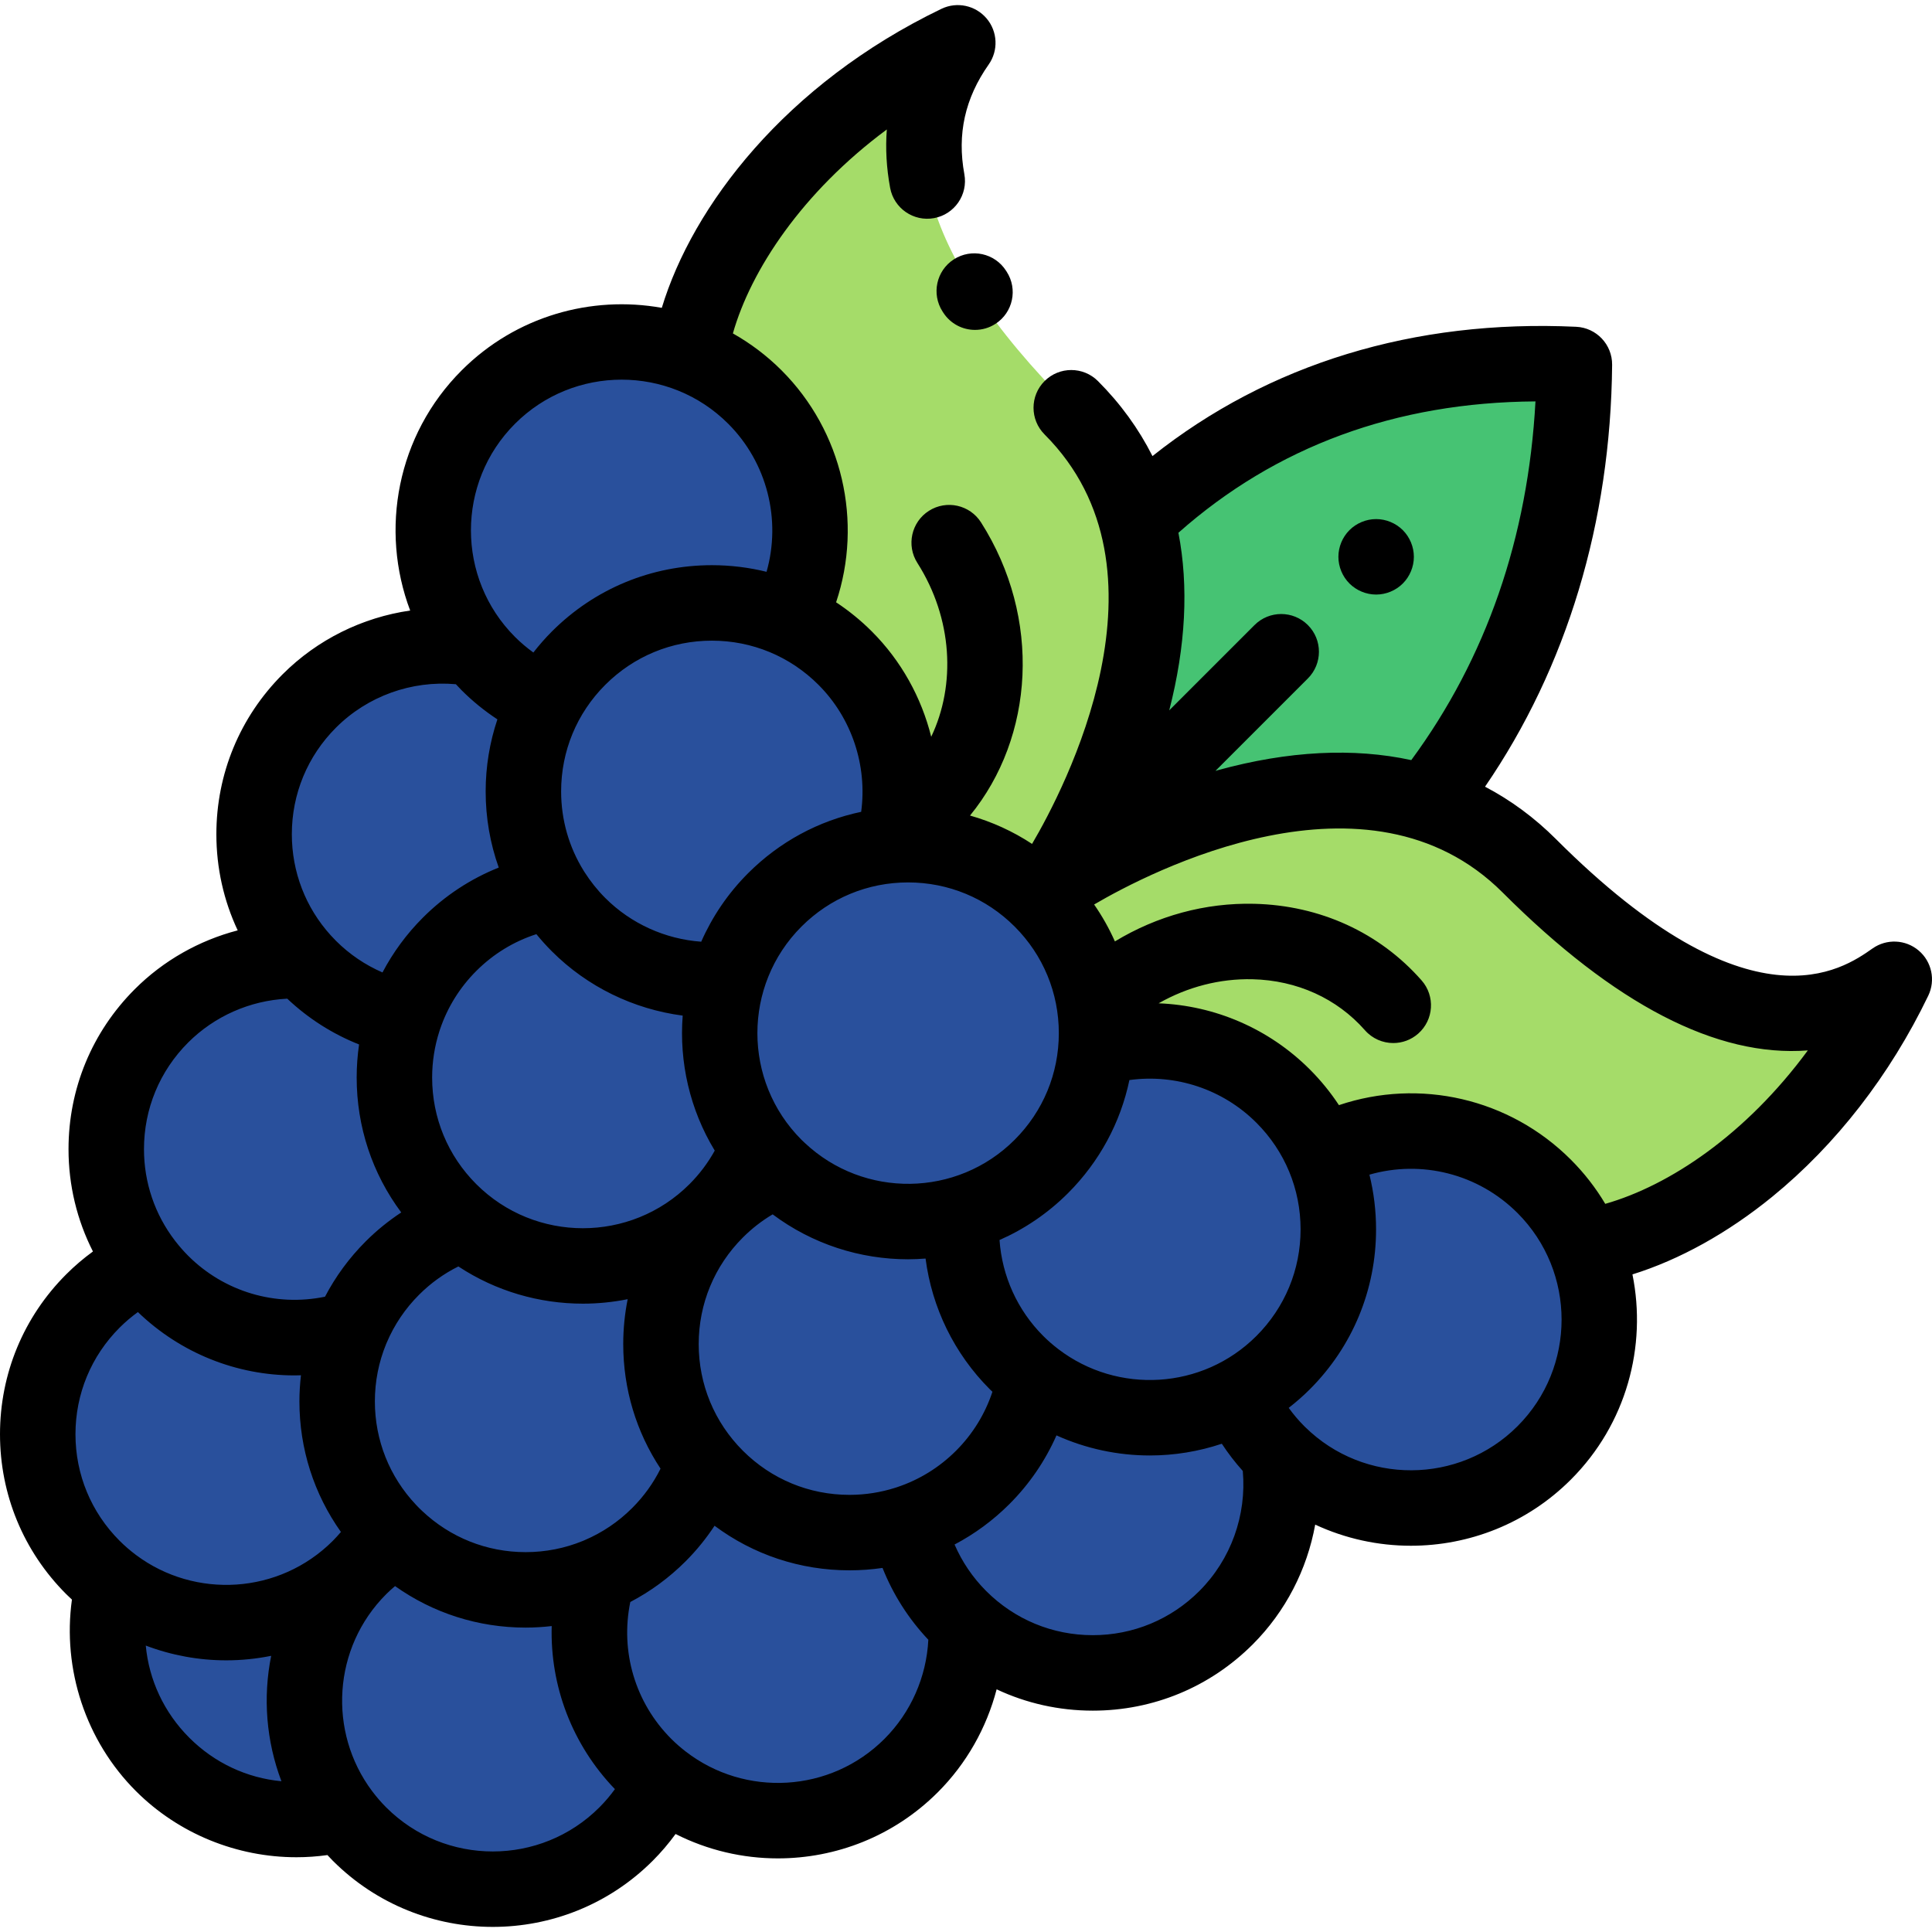 <?xml version="1.0" encoding="iso-8859-1"?>
<!-- Generator: Adobe Illustrator 19.0.0, SVG Export Plug-In . SVG Version: 6.00 Build 0)  -->
<svg version="1.1" id="Capa_1" xmlns="http://www.w3.org/2000/svg" xmlns:xlink="http://www.w3.org/1999/xlink" x="0px" y="0px"
	 viewBox="0 0 512 512" style="enable-background:new 0 0 512 512;" xml:space="preserve">
<path style="fill:#46C373;" d="M304.641,134.604c23.541-21.222,59.718-40.49,112.588-38.013
	c-0.478,52.1-18.531,88.971-36.834,113.046c0,0-53.373-9.205-97.384,17.586C303.188,169.921,304.641,134.604,304.641,134.604z"/>
<g>
	<path style="fill:#A5DC69;" d="M280.968,233.481c0,0,77.064-51.284,124.323-4.024c42.443,42.443,73.293,46.534,96.709,30.07
		c-20.479,42.501-55.269,66.835-81.998,70.921c0,0-12.999-41.558-65.334-26.829c-33.001-29.272-58.021-27.118-58.021-27.118
		S294.935,251.282,280.968,233.481z"/>
	<path style="fill:#A5DC69;" d="M279.87,232.384c0,0,51.284-77.064,4.024-124.323c-42.443-42.443-46.534-73.293-30.07-96.709
		c-42.828,20.636-67.207,55.805-71.012,82.613c0,0,40.883,16.187,31.869,69.951c18.986,7.098,27.083,22.462,26.034,52.446
		C266.333,218.347,279.87,232.384,279.87,232.384z"/>
</g>
<g>
	<circle style="fill:#29509C;" cx="240.65" cy="273.799" r="49.951"/>
	<path style="fill:#29509C;" d="M192.78,259.501c-14.121,1.163-28.642-3.646-39.445-14.449c-2.708-2.708-5.026-5.656-6.982-8.766
		c-9.959,1.632-19.52,6.275-27.201,13.956c-19.507,19.507-19.507,51.134,0,70.641c19.507,19.507,51.134,19.507,70.641,0
		c4.966-4.966,8.662-10.719,11.098-16.856C191.036,291.096,188.324,274.464,192.78,259.501z"/>
	<path style="fill:#29509C;" d="M274.219,365.339c-1.672-1.293-3.288-2.691-4.822-4.225c-10.804-10.804-15.612-25.324-14.449-39.445
		c-16.646,4.956-35.357,1.045-48.738-11.709c-5.972,2.437-11.569,6.075-16.417,10.923c-19.507,19.507-19.507,51.134,0,70.641
		s51.134,19.507,70.641,0C267.854,384.105,272.443,374.931,274.219,365.339z"/>
	<path style="fill:#29509C;" d="M338.874,385.311c-0.096-0.094-0.195-0.181-0.29-0.276c-4.502-4.502-7.952-9.655-10.376-15.151
		c0.019-0.01,0.037-0.022,0.055-0.032c-17.079,9.135-38.345,7.637-54.046-4.499c-1.778,9.587-6.366,18.755-13.781,26.171
		c-5.731,5.731-12.511,9.764-19.719,12.128c1.919,9.181,6.43,17.928,13.557,25.056c19.507,19.507,51.134,19.507,70.641,0
		C336.73,416.891,341.375,400.632,338.874,385.311z"/>
	<path style="fill:#29509C;" d="M153.335,174.41c15.005-15.005,37.176-18.454,55.49-10.376c10.072-18.89,7.153-42.887-8.77-58.81
		c-19.507-19.507-51.134-19.507-70.641,0s-19.507,51.134,0,70.641c4.502,4.502,9.655,7.952,15.151,10.376
		C146.831,181.99,149.751,177.994,153.335,174.41z"/>
	<path style="fill:#29509C;" d="M205.328,238.48c8.703-8.703,19.82-13.512,31.196-14.449c5.065-17.011,0.884-36.188-12.548-49.62
		c-19.507-19.507-51.134-19.507-70.641,0s-19.507,51.134,0,70.641c10.804,10.804,25.324,15.612,39.445,14.449
		C195.071,251.807,199.252,244.555,205.328,238.48z"/>
	<path style="fill:#29509C;" d="M340.038,361.114c15.005-15.005,18.454-37.176,10.376-55.49c18.89-10.072,42.887-7.153,58.81,8.77
		c19.507,19.507,19.507,51.134,0,70.641s-51.134,19.507-70.641,0c-4.502-4.502-7.952-9.655-10.376-15.151
		C332.459,367.617,336.454,364.698,340.038,361.114z"/>
	<path style="fill:#29509C;" d="M275.969,309.121c8.703-8.703,13.512-19.82,14.449-31.196c17.011-5.065,36.188-0.884,49.62,12.548
		c19.507,19.507,19.507,51.134,0,70.641s-51.134,19.507-70.641,0c-10.804-10.804-15.612-25.324-14.449-39.445
		C262.642,319.378,269.894,315.196,275.969,309.121z"/>
	<path style="fill:#29509C;" d="M145.852,184.025c0.424-0.705,0.87-1.4,1.331-2.087C146.721,182.626,146.275,183.32,145.852,184.025
		z"/>
	<path style="fill:#29509C;" d="M146.353,236.286c-9.779-15.548-10.144-35.293-1.134-51.171c-0.214,0.377-0.451,0.745-0.654,1.127
		c-5.496-2.424-10.648-5.874-15.151-10.376c-1.276-1.276-2.463-2.606-3.572-3.978c-15.46-2.679-31.934,1.936-43.873,13.875
		c-19.507,19.507-19.507,51.134,0,70.641c7.127,7.127,15.875,11.638,25.056,13.557c2.364-7.208,6.397-13.989,12.128-19.719
		C126.833,242.56,136.394,237.915,146.353,236.286z"/>
	<path style="fill:#29509C;" d="M177.945,339.736c-1.039-1.266-2.146-2.494-3.328-3.676s-2.411-2.289-3.676-3.328
		c-16.05,5.59-34.381,2.749-48.112-8.52c-6.886,2.398-13.352,6.347-18.853,11.848c-19.507,19.507-19.507,51.134,0,70.641
		s51.134,19.507,70.641,0c5.502-5.502,9.45-11.967,11.848-18.853C175.196,374.117,172.355,355.786,177.945,339.736z"/>
	<path style="fill:#29509C;" d="M256.029,430.377c-0.595-0.541-1.182-1.095-1.756-1.67c-7.127-7.127-11.638-15.875-13.557-25.056
		c0.081-0.027,0.16-0.06,0.241-0.087c-17.385,5.802-37.322,1.8-51.163-12.041c-1.371-1.371-2.626-2.813-3.804-4.296
		c0.163,0.204,0.309,0.417,0.475,0.62c-2.398,6.886-6.347,13.352-11.848,18.853c-4.758,4.758-10.24,8.346-16.088,10.783
		c-5.435,17.204-1.345,36.766,12.294,50.406c19.507,19.507,51.134,19.507,70.641,0C251.777,457.577,256.624,443.88,256.029,430.377z
		"/>
	<path style="fill:#29509C;" d="M123.448,324.686c-1.483-1.177-2.925-2.432-4.296-3.804c-13.841-13.841-17.843-33.778-12.041-51.163
		c-0.027,0.081-0.06,0.16-0.087,0.241c-9.181-1.919-17.928-6.43-25.056-13.557c-0.574-0.574-1.129-1.161-1.67-1.756
		c-13.503-0.595-27.2,4.252-37.513,14.564c-19.507,19.507-19.507,51.134,0,70.641c13.64,13.64,33.202,17.729,50.406,12.294
		c2.437-5.848,6.025-11.33,10.783-16.088c5.502-5.502,11.967-9.45,18.853-11.848C123.031,324.377,123.244,324.524,123.448,324.686z"
		/>
	<path style="fill:#29509C;" d="M95.271,415.404c-17.812,17.812-45.724,19.35-65.292,4.634
		c-4.143,16.479,0.223,34.657,13.111,47.546c12.889,12.889,31.067,17.255,47.546,13.111
		C75.922,461.128,77.46,433.216,95.271,415.404z"/>
	<path style="fill:#29509C;" d="M170.823,467.889c-13.64-13.64-17.729-33.202-12.294-50.406c-17.68,7.367-38.724,4.124-53.436-9.721
		c-3.503,2.083-6.808,4.628-9.821,7.642c-19.507,19.507-19.507,51.134,0,70.641s51.134,19.507,70.641,0
		c4.154-4.154,7.414-8.86,9.799-13.879C174.016,470.86,172.378,469.444,170.823,467.889z"/>
	<path style="fill:#29509C;" d="M93.192,352.147c-17.204,5.435-36.766,1.345-50.406-12.294c-1.554-1.554-2.97-3.193-4.277-4.889
		c-5.019,2.385-9.725,5.645-13.879,9.799c-19.507,19.507-19.507,51.134,0,70.641s51.134,19.507,70.641,0
		c3.014-3.014,5.559-6.318,7.642-9.821C89.068,390.871,85.825,369.827,93.192,352.147z"/>
</g>
<path d="M508.469,251.901c-3.471-2.945-8.495-3.173-12.22-0.554c-7.977,5.608-32.251,22.676-83.886-28.961
	c-5.69-5.689-11.983-10.322-18.813-13.903c21.678-31.626,33.297-70.076,33.68-111.801c0.049-5.376-4.161-9.829-9.532-10.081
	c-42.931-2.01-81.531,9.817-112.282,34.265c-3.651-7.242-8.466-13.893-14.449-19.877c-3.905-3.905-10.237-3.905-14.143,0
	c-3.905,3.905-3.905,10.237,0,14.143c35.851,35.85,5.074,94.264-3.318,108.512c-5.08-3.343-10.615-5.865-16.441-7.514
	c17.028-20.822,19.052-52.324,2.919-77.689c-2.965-4.66-9.146-6.035-13.805-3.07c-4.66,2.964-6.035,9.145-3.071,13.805
	c9.39,14.763,10.226,32.341,3.674,46.078c-2.597-10.415-7.949-20.129-15.734-27.914c-2.923-2.923-6.099-5.5-9.472-7.726
	c7.139-21.332,1.716-45.295-14.449-61.461c-3.931-3.931-8.282-7.184-12.903-9.793c4.757-16.771,18.362-37.422,40.795-54.052
	c-0.389,5.03-0.099,10.192,0.875,15.474c1.001,5.431,6.213,9.022,11.647,8.022c5.431-1.001,9.023-6.215,8.022-11.647
	c-1.954-10.604,0.153-20.108,6.443-29.054c2.619-3.725,2.391-8.748-0.554-12.22c-2.945-3.472-7.864-4.518-11.967-2.54
	c-41.448,19.971-65.958,52.359-74.101,79.239c-18.674-3.344-38.637,2.17-53.04,16.572c-17.177,17.178-21.714,42.267-13.645,63.642
	c-12.645,1.834-24.559,7.657-33.799,16.896c-11.324,11.323-17.56,26.378-17.56,42.392c0,8.953,1.953,17.605,5.651,25.475
	c-10.224,2.667-19.685,7.995-27.273,15.583c-11.324,11.323-17.56,26.378-17.56,42.392c0,9.585,2.25,18.819,6.472,27.122
	c-2.497,1.823-4.863,3.832-7.068,6.038C6.236,349.015,0,364.07,0,380.084s6.236,31.068,17.559,42.392
	c0.492,0.492,0.999,0.958,1.503,1.429c-2.565,18.472,3.651,37.445,16.958,50.752c11.338,11.337,26.785,17.532,42.534,17.531
	c2.737,0,5.482-0.194,8.217-0.574c0.471,0.504,0.938,1.012,1.429,1.504c11.688,11.688,27.04,17.531,42.392,17.531
	s30.705-5.845,42.392-17.532c2.211-2.211,4.225-4.583,6.051-7.087c8.493,4.299,17.799,6.462,27.109,6.462
	c15.352,0,30.705-5.844,42.392-17.53c7.588-7.588,12.915-17.05,15.582-27.274c7.87,3.698,16.522,5.651,25.475,5.651
	c16.014,0,31.068-6.236,42.392-17.56c8.721-8.72,14.406-19.859,16.557-31.741c8.013,3.731,16.686,5.599,25.362,5.599
	c15.35,0,30.706-5.845,42.392-17.53c14.746-14.747,20.179-35.326,16.319-54.38c12.401-3.858,25.226-10.94,37.05-20.583
	c16.893-13.778,31.189-32.2,41.344-53.274C512.985,259.766,511.941,254.847,508.469,251.901z M406.917,106.377
	c-1.975,36.132-13.042,68.047-32.913,95.059c-15.319-3.319-32.546-2.467-51.245,2.668c-0.219,0.06-0.433,0.124-0.651,0.185
	l24.494-24.494c3.905-3.905,3.905-10.237,0-14.143s-10.237-3.905-14.143,0l-22.598,22.598c4.386-17.055,5.174-32.857,2.432-47.062
	C338.133,118.301,369.918,106.609,406.917,106.377z M344.668,325.794c0,10.671-4.156,20.703-11.702,28.249
	c-14.293,14.293-36.808,15.46-52.457,3.521c-0.004-0.004-0.009-0.007-0.013-0.01c-1.399-1.069-2.75-2.232-4.028-3.51
	c-6.855-6.855-10.912-15.883-11.583-25.425c6.589-2.904,12.764-7.035,18.154-12.425c8.335-8.335,13.902-18.696,16.266-29.969
	c12.272-1.677,24.744,2.403,33.662,11.321C340.513,305.09,344.668,315.122,344.668,325.794z M237.866,394.074
	c-0.162,0.048-0.321,0.102-0.479,0.158c-3.915,1.259-8.042,1.922-12.273,1.922c-10.671,0-20.704-4.156-28.25-11.702
	c-7.545-7.546-11.701-17.578-11.701-28.249s4.156-20.703,11.702-28.249c2.392-2.393,5.036-4.444,7.896-6.138
	c10.598,7.932,23.24,11.908,35.888,11.908c1.546,0,3.092-0.076,4.635-0.194c1.684,13.012,7.594,25.207,17.043,34.656
	c0.222,0.222,0.454,0.427,0.678,0.645c-1.944,5.86-5.21,11.192-9.641,15.623C248.932,388.885,243.639,392.136,237.866,394.074z
	 M167.545,399.629c-3.678,3.678-7.95,6.544-12.596,8.523c-0.174,0.067-0.344,0.142-0.514,0.219
	c-4.741,1.941-9.861,2.961-15.139,2.961c-10.29,0-19.979-3.875-27.425-10.917c-0.558-0.517-1.096-1.052-1.612-1.612
	c-7.041-7.445-10.914-17.134-10.914-27.423c0-5.287,1.023-10.415,2.97-15.164c0.07-0.156,0.139-0.311,0.201-0.471
	c1.979-4.653,4.848-8.932,8.531-12.615c3.094-3.094,6.59-5.601,10.425-7.509c9.969,6.577,21.483,9.865,33.001,9.863
	c3.978,0,7.954-0.401,11.868-1.186c-0.777,3.878-1.178,7.86-1.178,11.905c0,11.915,3.458,23.296,9.889,33.007
	C173.144,393.042,170.638,396.537,167.545,399.629C163.867,403.307,170.638,396.537,167.545,399.629z M146.264,252.123
	c9.383,9.382,21.638,15.319,34.657,17.024c-0.951,12.324,1.878,24.881,8.495,35.775c-1.795,3.242-4.028,6.223-6.694,8.889
	c-15.577,15.575-40.922,15.577-56.5,0c-7.545-7.546-11.701-17.578-11.701-28.249c0-4.216,0.659-8.329,1.909-12.232
	c0.069-0.194,0.137-0.39,0.195-0.59c1.941-5.745,5.184-11.014,9.598-15.427c4.514-4.514,9.941-7.823,15.922-9.749
	C143.433,249.14,144.804,250.664,146.264,252.123z M280.599,273.801c0,10.671-4.156,20.703-11.701,28.249l0,0
	c-15.282,15.286-39.965,15.563-55.603,0.851c-0.031-0.031-0.064-0.06-0.096-0.091c-0.267-0.253-0.538-0.499-0.8-0.76
	c-15.577-15.576-15.577-40.922,0-56.499c7.545-7.545,17.578-11.701,28.25-11.701c10.671,0,20.704,4.156,28.249,11.702
	C276.443,253.097,280.599,263.13,280.599,273.801z M228.219,215.145c-11.271,2.365-21.63,7.931-29.963,16.265
	c-5.39,5.39-9.521,11.564-12.425,18.153c-9.53-0.682-18.62-4.775-25.426-11.582c-2.105-2.105-3.937-4.411-5.498-6.863
	c-0.069-0.114-0.14-0.225-0.213-0.335c-3.897-6.26-5.991-13.493-5.991-21.05c0-10.671,4.156-20.704,11.702-28.25
	c7.545-7.545,17.578-11.701,28.249-11.701c10.671,0,20.704,4.156,28.25,11.702C225.74,190.317,229.87,202.881,228.219,215.145z
	 M136.484,112.295c15.577-15.577,40.923-15.577,56.499,0c10.342,10.342,14.085,25.471,10.161,39.241
	c-4.684-1.157-9.54-1.756-14.489-1.756c-16.013,0-31.068,6.236-42.391,17.559c-1.77,1.77-3.4,3.641-4.917,5.583
	c-1.721-1.244-3.351-2.617-4.862-4.128C120.908,153.218,120.908,127.872,136.484,112.295z M89.04,192.833
	c8.374-8.374,20.049-12.54,31.771-11.509c0.503,0.542,1.005,1.084,1.532,1.612c2.894,2.894,6.069,5.466,9.47,7.702
	c-2.034,6.075-3.108,12.5-3.108,19.094c0,6.987,1.188,13.79,3.467,20.182c-7.475,2.984-14.287,7.454-20.091,13.257
	c-4.347,4.347-7.936,9.247-10.718,14.537c-4.569-1.983-8.749-4.802-12.323-8.375c-0.457-0.457-0.901-0.925-1.333-1.4
	c-0.022-0.025-0.045-0.049-0.067-0.073c-6.657-7.354-10.301-16.785-10.301-26.776C77.338,210.411,81.494,200.379,89.04,192.833z
	 M49.858,276.283c7.011-7.011,16.419-11.128,26.269-11.624c5.553,5.248,12.001,9.349,19.031,12.135
	c-0.419,2.878-0.635,5.807-0.635,8.768c0,13.054,4.146,25.469,11.812,35.747c-3.363,2.219-6.521,4.77-9.429,7.679
	c-4.378,4.378-7.986,9.319-10.777,14.653c-13.099,2.693-26.684-1.275-36.27-10.86c-1.192-1.193-2.29-2.454-3.31-3.763
	c-0.059-0.08-0.122-0.156-0.184-0.235c-5.318-6.932-8.208-15.368-8.208-24.251C38.156,293.861,42.312,283.829,49.858,276.283z
	 M31.702,351.834c1.509-1.509,3.13-2.882,4.843-4.122c11.343,10.923,26.212,16.784,41.483,16.784c0.575,0,1.151-0.016,1.727-0.033
	c-0.26,2.281-0.408,4.587-0.408,6.917c0,12.579,3.863,24.557,11.001,34.608c-0.688,0.805-1.396,1.594-2.146,2.345
	c-14.198,14.2-36.508,15.45-52.143,3.764c-0.03-0.023-0.06-0.047-0.091-0.07c-1.485-1.117-2.914-2.343-4.265-3.694
	C24.156,400.787,20,390.755,20,380.084S24.156,359.381,31.702,351.834z M50.163,460.514c-6.722-6.722-10.683-15.327-11.533-24.419
	c6.853,2.597,14.085,3.912,21.322,3.912c3.993,0,7.985-0.405,11.914-1.195c-2.224,11.049-1.313,22.601,2.717,33.235
	C65.489,471.197,56.884,467.236,50.163,460.514z M102.343,478.974c-1.351-1.351-2.577-2.78-3.693-4.265
	c-0.023-0.031-0.047-0.061-0.071-0.091c-11.684-15.635-10.434-37.944,3.764-52.143c0.751-0.751,1.54-1.459,2.345-2.146
	c10.052,7.139,22.03,11.002,34.608,11.002c2.328,0,4.633-0.147,6.912-0.408c-0.458,15.871,5.415,31.446,16.75,43.215
	c-1.239,1.71-2.609,3.328-4.117,4.836C143.266,494.553,117.92,494.554,102.343,478.974z M181.776,464.215
	c-0.022-0.016-0.043-0.034-0.065-0.05c-1.323-1.025-2.603-2.133-3.817-3.347c-9.585-9.585-13.554-23.169-10.86-36.27
	c5.334-2.791,10.274-6.399,14.653-10.777c2.909-2.909,5.46-6.067,7.679-9.43c10.278,7.666,22.693,11.812,35.747,11.812
	c0.001,0,0,0,0,0c2.961,0,5.889-0.216,8.768-0.635c2.787,7.031,6.888,13.48,12.137,19.033c-0.492,9.845-4.615,19.256-11.625,26.266
	C220.051,475.16,197.431,476.285,181.776,464.215z M317.843,421.636c-7.546,7.546-17.578,11.702-28.25,11.702
	s-20.704-4.156-28.25-11.702c-3.573-3.573-6.392-7.754-8.375-12.323c5.29-2.782,10.19-6.372,14.537-10.719
	c5.302-5.302,9.504-11.463,12.47-18.203c7.841,3.542,16.29,5.324,24.742,5.324c6.451,0,12.898-1.045,19.077-3.109
	c1.665,2.537,3.517,4.947,5.557,7.212C330.395,401.552,326.213,413.267,317.843,421.636z M402.154,377.964
	c-15.493,15.492-40.644,15.569-56.24,0.246c-0.002-0.002-0.003-0.004-0.005-0.006c-0.088-0.087-0.182-0.176-0.281-0.269
	c-1.504-1.507-2.871-3.126-4.106-4.836c1.936-1.508,3.809-3.135,5.587-4.914c11.324-11.323,17.56-26.378,17.56-42.392
	c0-4.952-0.6-9.811-1.758-14.498c13.772-3.96,28.814-0.261,39.243,10.168C417.73,337.042,417.73,362.388,402.154,377.964z
	 M425.41,319.033c-2.488-4.178-5.523-8.119-9.115-11.711c-16.3-16.299-40.113-21.641-61.461-14.449
	c-2.225-3.373-4.802-6.549-7.726-9.472c-10.852-10.851-25.208-16.938-40.064-17.514c7.662-4.348,16.216-6.579,24.875-6.378
	c11.802,0.283,22.386,5.083,29.801,13.514c1.977,2.247,4.738,3.396,7.513,3.396c2.346,0,4.701-0.82,6.601-2.491
	c4.147-3.647,4.552-9.966,0.904-14.113c-11.145-12.671-26.892-19.88-44.339-20.299c-12.975-0.313-25.727,3.181-36.937,9.969
	c-1.516-3.415-3.356-6.689-5.506-9.784c14.667-8.596,72.619-38.817,108.264-3.172c29.711,29.711,56.788,43.702,80.874,41.841
	C462.666,300.697,442.413,314.182,425.41,319.033z"/>
<path d="M252.785,68.726c-4.646,2.986-5.991,9.173-3.004,13.819l0.212,0.328c1.916,2.949,5.122,4.553,8.395,4.553
	c1.867,0,3.757-0.522,5.439-1.616c4.631-3.009,5.946-9.203,2.937-13.833l-0.16-0.247C263.617,67.084,257.43,65.739,252.785,68.726z"
	/>
<path d="M364.69,157.563c2.63,0,5.21-1.07,7.07-2.93c1.86-1.86,2.93-4.44,2.93-7.07s-1.07-5.21-2.93-7.07s-4.44-2.93-7.07-2.93
	s-5.21,1.07-7.07,2.93c-1.86,1.86-2.93,4.44-2.93,7.07s1.07,5.21,2.93,7.07C359.48,156.494,362.06,157.563,364.69,157.563z"/>
<g>
</g>
<g>
</g>
<g>
</g>
<g>
</g>
<g>
</g>
<g>
</g>
<g>
</g>
<g>
</g>
<g>
</g>
<g>
</g>
<g>
</g>
<g>
</g>
<g>
</g>
<g>
</g>
<g>
</g>
</svg>
